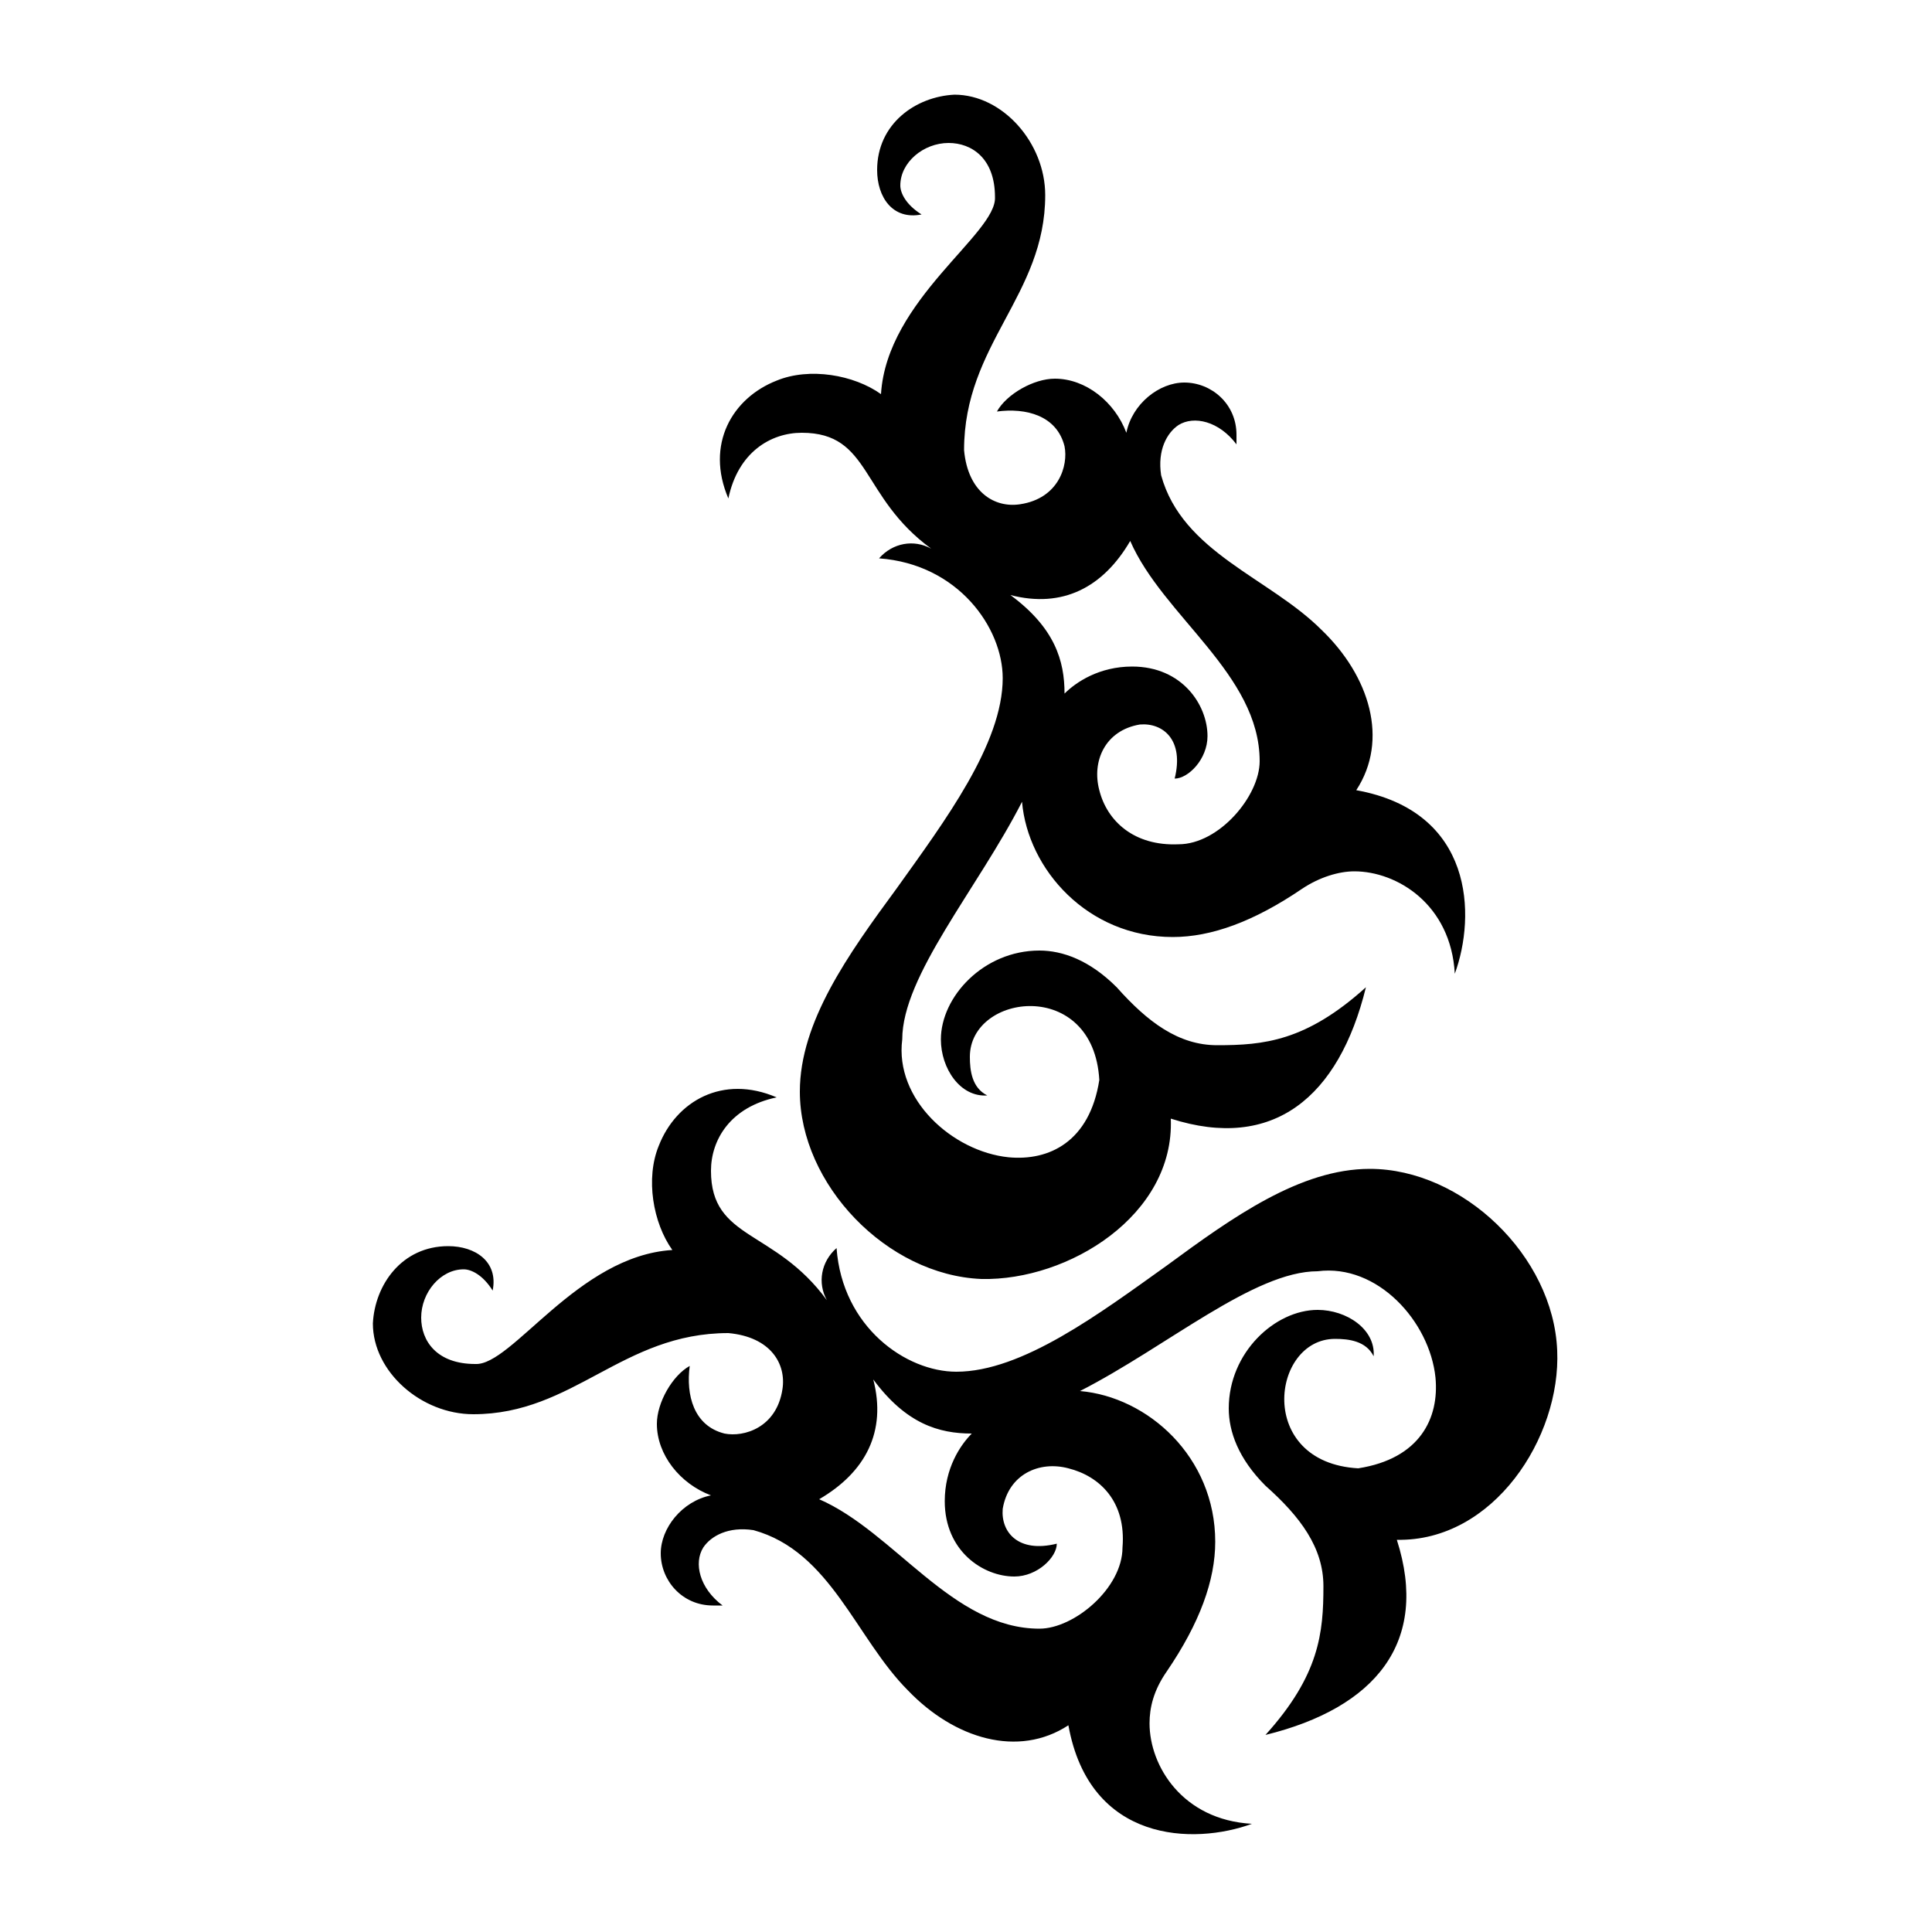 <?xml version="1.0" encoding="utf-8"?>
<!-- Generator: Adobe Illustrator 24.2.1, SVG Export Plug-In . SVG Version: 6.00 Build 0)  -->
<svg version="1.1" id="Layer_1" xmlns="http://www.w3.org/2000/svg" xmlns:xlink="http://www.w3.org/1999/xlink" x="0px" y="0px"
	 viewBox="0 0 100 100" enable-background="new 0 0 100 100" xml:space="preserve">
<path fill-rule="evenodd" clip-rule="evenodd" d="M50.8,66.2c-4.9-0.2-9.4-4.9-9.4-9.7c0-3.6,2.5-7.1,5-10.5
	c2.5-3.5,5.5-7.5,5.5-10.9c0-2.6-2.3-5.9-6.4-6.2c0.7-0.8,1.8-1,2.7-0.5c-3.7-2.7-3.1-6-6.7-6c-1.6,0-3.3,1-3.8,3.4
	c-1.2-2.8,0.2-5.2,2.5-6.1c1.7-0.7,4-0.3,5.4,0.7c0.3-4.9,6-8.3,5.9-10.2c0-2-1.2-2.8-2.4-2.8c-1.3,0-2.5,1-2.5,2.2
	c0,0.4,0.3,1,1.1,1.5c-1.5,0.3-2.3-0.9-2.3-2.3c0-2.4,2-3.8,4-3.9c2.5,0,4.7,2.5,4.7,5.2c0,5.2-4.2,7.7-4.2,13.2
	c0.2,2.2,1.6,3,2.9,2.8c2-0.3,2.5-2,2.3-3c-0.4-1.6-2-2-3.5-1.8c0.5-0.9,1.9-1.7,3-1.7c1.6,0,3.1,1.2,3.7,2.8l0,0
	c0.3-1.5,1.7-2.6,3-2.6c1.4,0,2.7,1.1,2.7,2.7c0,0.1,0,0.3,0,0.5c-0.9-1.2-2.2-1.5-3-1c-0.6,0.4-1.1,1.3-0.9,2.6
	c1.1,4,5.6,5.3,8.3,8c2.5,2.4,3.5,5.7,1.8,8.3c6.1,1.1,6.2,6.5,5.1,9.5c-0.2-3.6-3-5.3-5.2-5.3c-0.8,0-1.8,0.3-2.7,0.9
	c-2.5,1.7-4.7,2.5-6.7,2.5c-4.4,0-7.5-3.5-7.8-7l0,0c-2.3,4.5-6.2,9-6.2,12.3c-0.4,3.1,2.6,5.8,5.5,6.1c2.1,0.2,4.2-0.8,4.7-4
	c-0.3-5.3-6.7-4.5-6.7-1.2c0,0.7,0.1,1.6,0.9,2c-1.4,0.1-2.4-1.4-2.4-2.9c0-2.2,2.2-4.6,5.1-4.6c1.2,0,2.6,0.5,4,1.9
	c1.6,1.8,3.2,3,5.2,3c2.4,0,4.6-0.2,7.7-3c-1.4,5.7-4.8,8.5-10.1,6.8l0,0C60.8,62.9,55.3,66.3,50.8,66.2L50.8,66.2z M80.6,69.9
	c-0.2-4.9-4.9-9.4-9.7-9.4c-3.6,0-7.1,2.5-10.5,5C56.9,68,52.9,71,49.5,71c-2.6,0-5.9-2.3-6.2-6.4c-0.8,0.7-1,1.8-0.5,2.7
	c-2.7-3.7-6-3.1-6-6.7c0-1.6,1-3.3,3.4-3.8c-2.8-1.2-5.2,0.2-6.1,2.5c-0.7,1.7-0.3,4,0.7,5.4c-4.9,0.3-8.3,6-10.2,5.9
	c-2,0-2.8-1.2-2.8-2.4c0-1.3,1-2.5,2.2-2.5c0.4,0,1,0.3,1.5,1.1c0.3-1.5-0.9-2.3-2.3-2.3c-2.4,0-3.8,2-3.9,4c0,2.5,2.5,4.7,5.2,4.7
	c5.2,0,7.7-4.2,13.2-4.2c2.2,0.2,3,1.6,2.8,2.9c-0.3,2-2,2.5-3,2.3c-1.6-0.4-2-2-1.8-3.5c-0.9,0.5-1.7,1.9-1.7,3
	c0,1.6,1.2,3.1,2.8,3.7l0,0c-1.5,0.3-2.6,1.7-2.6,3c0,1.4,1.1,2.7,2.7,2.7c0.1,0,0.3,0,0.5,0c-1.2-0.9-1.5-2.2-1-3
	c0.4-0.6,1.3-1.1,2.6-0.9c4,1.1,5.3,5.6,8,8.3c2.4,2.5,5.7,3.5,8.3,1.8c1.1,6.1,6.5,6.2,9.5,5.1c-3.6-0.2-5.3-3-5.3-5.2
	c0-0.8,0.2-1.7,0.9-2.7c1.7-2.5,2.5-4.7,2.5-6.7c0-4.4-3.5-7.5-7-7.8l0,0c4.5-2.3,9-6.2,12.3-6.2c3.1-0.4,5.8,2.6,6.1,5.5
	c0.2,2.1-0.8,4.2-4,4.7c-5.3-0.3-4.5-6.7-1.2-6.7c0.7,0,1.6,0.1,2,0.9c0.1-1.4-1.4-2.4-2.9-2.4c-2.2,0-4.6,2.2-4.6,5.1
	c0,1.2,0.5,2.6,1.9,4c1.8,1.6,3,3.2,3,5.2c0,2.4-0.2,4.6-3,7.7c5.7-1.4,8.5-4.8,6.8-10.1l0,0C77.3,79.8,80.8,74.4,80.6,69.9
	L80.6,69.9z M58.1,80.1c0,2.1-2.5,4.2-4.3,4.2c-4.5,0-7.5-5-11.4-6.7l0,0c2.4-1.4,3.5-3.5,2.8-6.2l0,0c1.7,2.3,3.4,2.8,5.1,2.8l0,0
	c-0.6,0.6-1.4,1.8-1.4,3.5c0,2.6,2,3.9,3.6,3.9c1.2,0,2.2-1,2.2-1.7c-2,0.5-2.9-0.6-2.8-1.8c0.3-1.8,1.9-2.5,3.4-2.1
	C56.9,76.4,58.3,77.7,58.1,80.1L58.1,80.1z M61,43.7c2.1,0,4.2-2.5,4.2-4.3c0-4.5-5-7.5-6.7-11.4l0,0c-1.4,2.4-3.5,3.5-6.2,2.8l0,0
	c2.3,1.7,2.8,3.4,2.8,5.1l0,0c0.6-0.6,1.8-1.4,3.5-1.4c2.6,0,3.9,2,3.9,3.6c0,1.2-1,2.2-1.7,2.2c0.5-2-0.6-2.9-1.8-2.8
	c-1.8,0.3-2.5,1.9-2.1,3.4C57.3,42.5,58.7,43.8,61,43.7z"/>
</svg>
